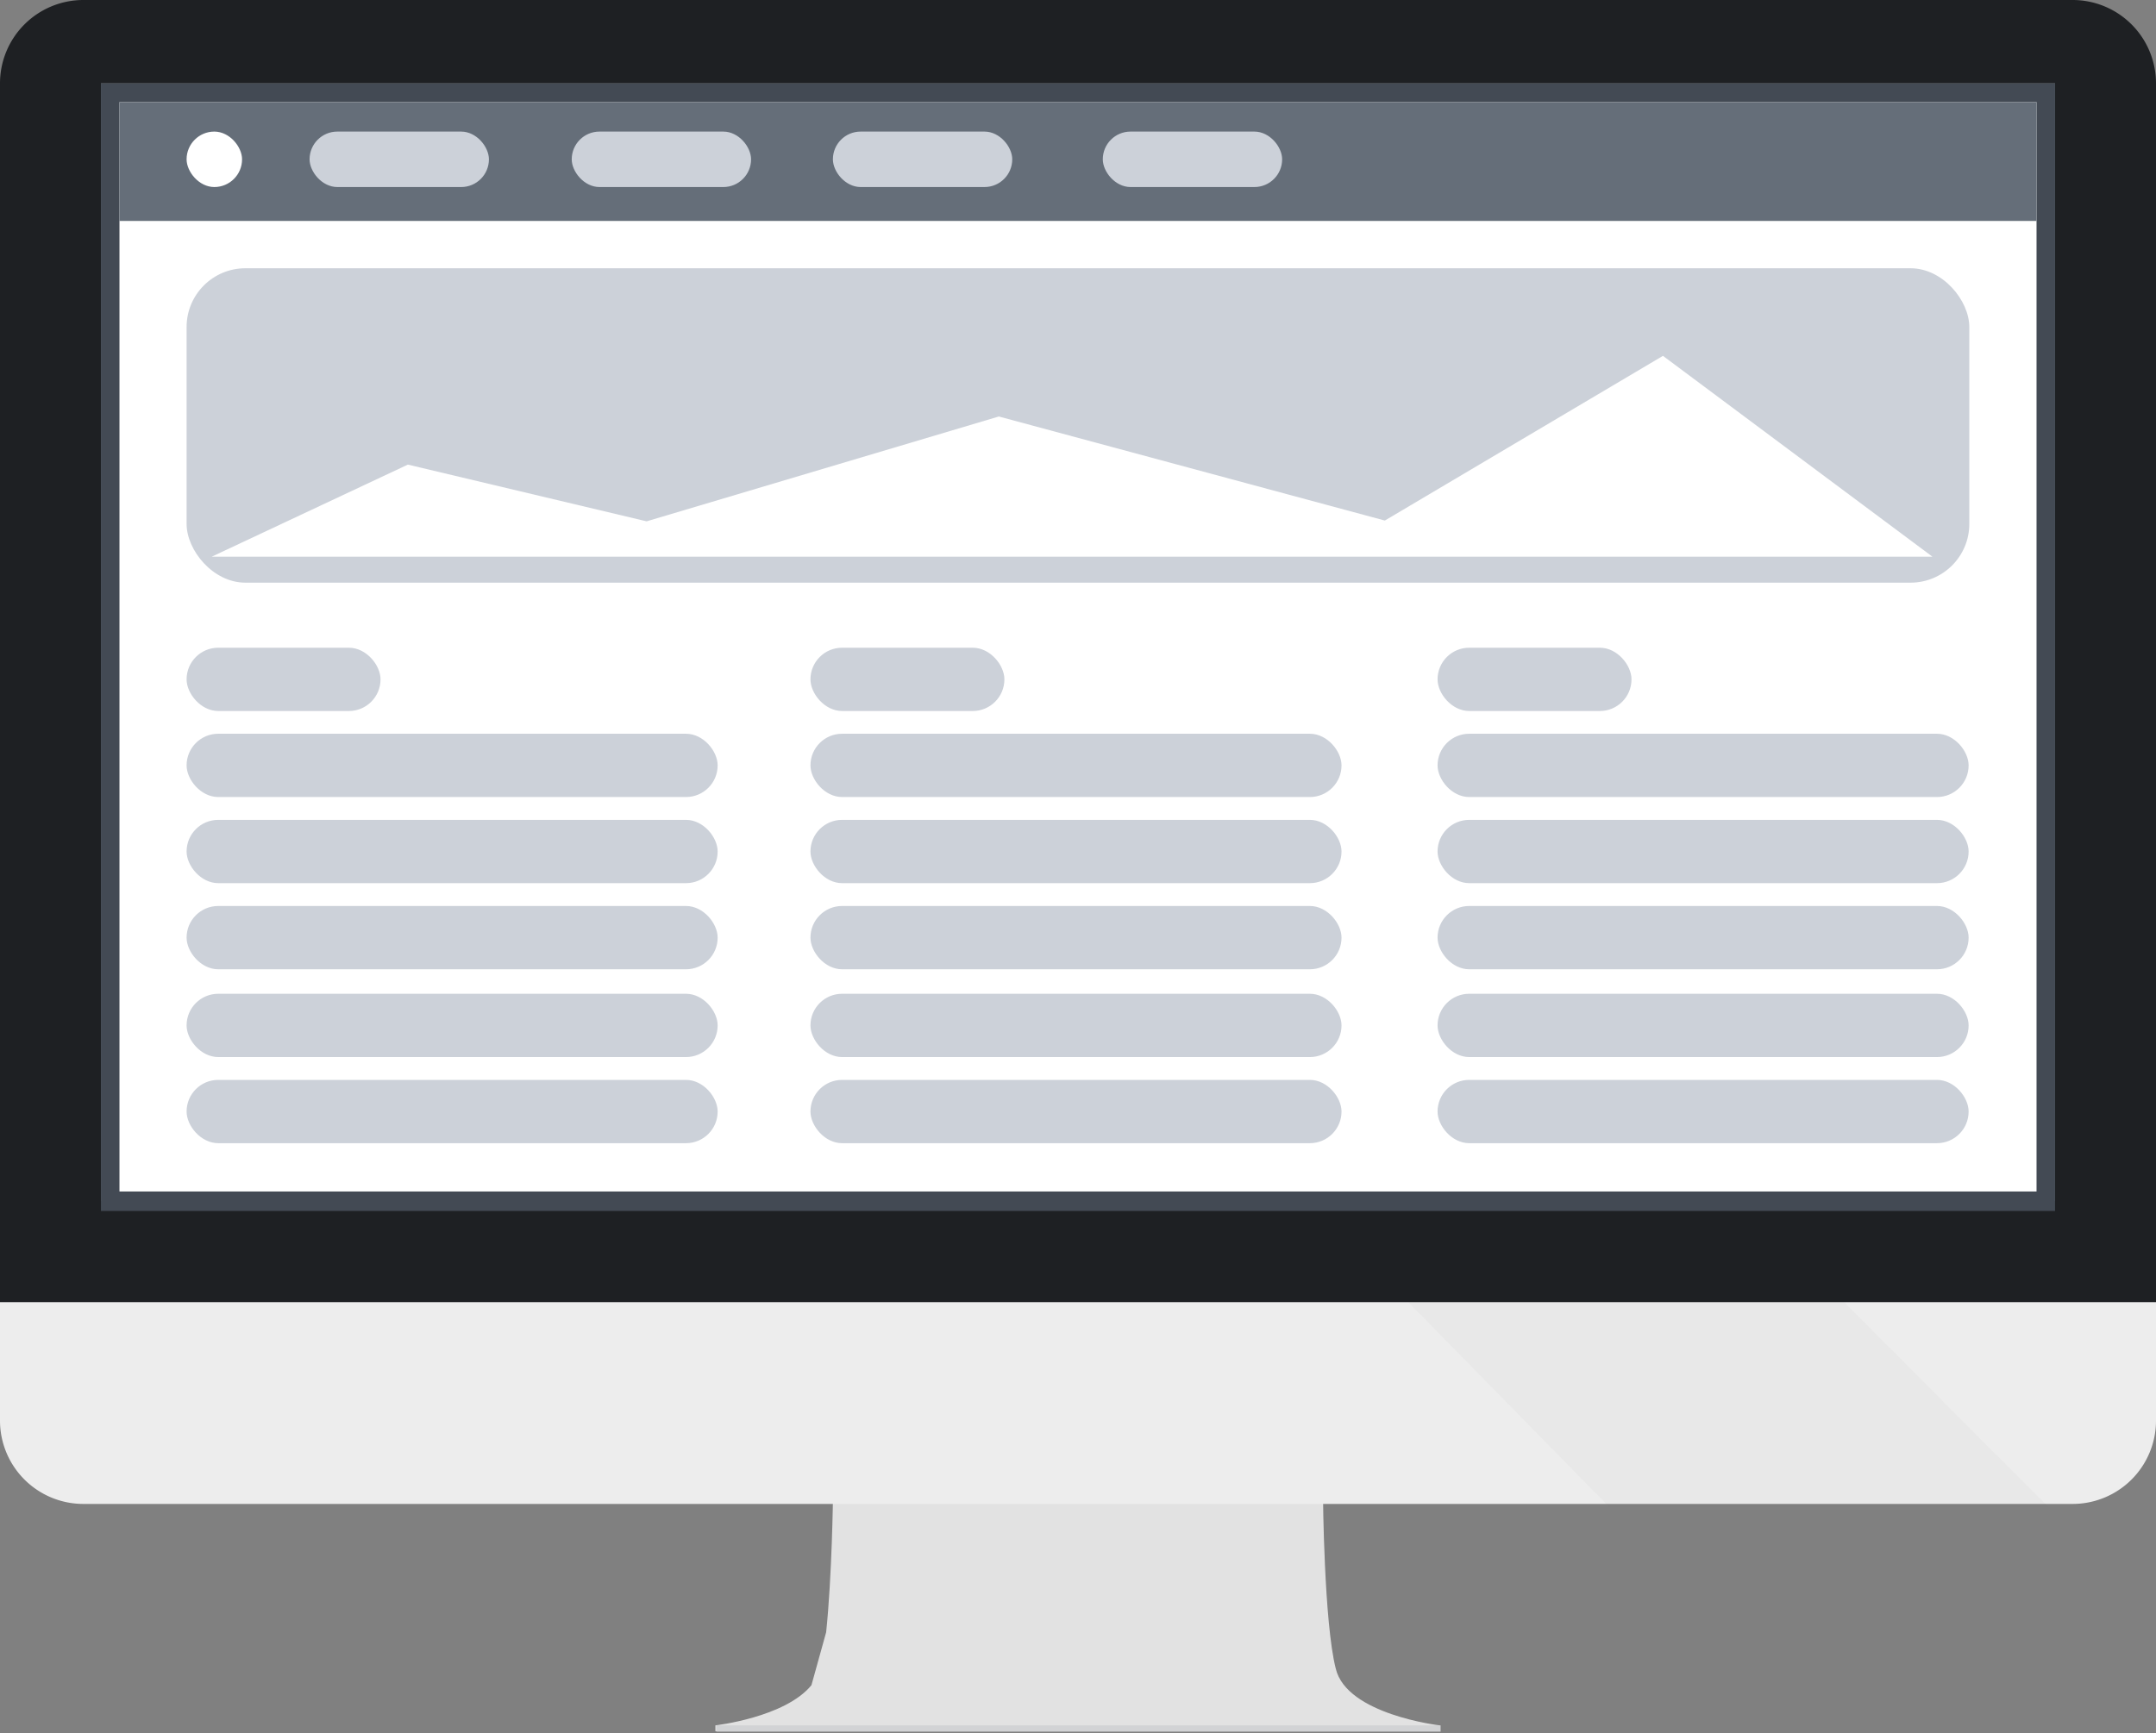<svg id="Layer_1" data-name="Layer 1" xmlns="http://www.w3.org/2000/svg" viewBox="0 0 220 176.9"><rect x="0" y="0" width="220" height="176.9" fill="#808080" stroke="none"/><defs><style>.cls-4{fill:none}.cls-5{fill:#656d78;opacity:.04;isolation:isolate}.cls-8{fill:#fff}.cls-9{fill:#ccd1d9}</style></defs><g id="Layer_1-2" data-name="Layer 1-2"><path d="M136.3 170.3c-1.2-4.7-1.3-17.6-1.3-17.6h-.2v-2.5H85.1v2.5H85s-.1 8.2-.7 13.9l-1.5 5.4c-2.7 3.3-9.8 4.1-9.8 4.1v.6h73.9v-.6s-9.5-1.1-10.6-5.8z" fill="#e2e2e2"/><path d="M0 132.9V145a8.51 8.51 0 0 0 8.5 8.5h203a8.51 8.51 0 0 0 8.5-8.5v-12.1z" fill="#ededed"/><path fill="#d2d3d5" d="M73.1 176.1H147v.64H73.1z"/><path class="cls-4" d="M10.9 10.5v110.3h121L23.7 10.5H10.9zM209 120.8V10.5H66.5l109.7 110.3H209z"/><path class="cls-5" d="M56.4.3H13.7l8 8.2h42.9L56.4.3zM164.2 153.8H209l-31.1-31.2h-44.3l30.6 31.2z"/><path d="M211.5 0H8.5A8.51 8.51 0 0 0 0 8.5v124.4h220V8.5a8.51 8.51 0 0 0-8.5-8.5zm-1.8 122.6H10.3V8.5h199.4z" fill="#1e2023"/><path d="M21.7 8.5H10.3v115.1h199.4V8.5zm185.3 3v109.4H12.9V11.5z" fill="#434a54"/></g><path class="cls-8" d="M12.19 10.42h195.62v111.19H12.19z"/><rect class="cls-9" x="19.04" y="66.11" width="19.79" height="6.46" rx="3.23" ry="3.23"/><rect class="cls-9" x="19.04" y="74.89" width="54.19" height="6.46" rx="3.23" ry="3.23"/><rect class="cls-9" x="19.04" y="83.68" width="54.19" height="6.46" rx="3.23" ry="3.23"/><rect class="cls-9" x="19.04" y="92.47" width="54.19" height="6.46" rx="3.23" ry="3.23"/><rect class="cls-9" x="19.04" y="101.43" width="54.19" height="6.46" rx="3.23" ry="3.23"/><rect class="cls-9" x="19.04" y="110.22" width="54.19" height="6.46" rx="3.23" ry="3.23"/><rect class="cls-9" x="82.7" y="66.11" width="19.79" height="6.46" rx="3.23" ry="3.23"/><rect class="cls-9" x="82.7" y="74.89" width="54.19" height="6.46" rx="3.23" ry="3.23"/><rect class="cls-9" x="82.7" y="83.68" width="54.19" height="6.46" rx="3.23" ry="3.23"/><rect class="cls-9" x="82.7" y="92.47" width="54.19" height="6.46" rx="3.23" ry="3.23"/><rect class="cls-9" x="82.7" y="101.43" width="54.19" height="6.46" rx="3.23" ry="3.23"/><rect class="cls-9" x="82.7" y="110.22" width="54.19" height="6.46" rx="3.23" ry="3.23"/><rect class="cls-9" x="146.69" y="66.11" width="19.79" height="6.46" rx="3.23" ry="3.23"/><rect class="cls-9" x="146.69" y="74.89" width="54.19" height="6.46" rx="3.23" ry="3.23"/><rect class="cls-9" x="146.69" y="83.68" width="54.19" height="6.46" rx="3.23" ry="3.23"/><rect class="cls-9" x="146.69" y="92.47" width="54.19" height="6.46" rx="3.23" ry="3.23"/><rect class="cls-9" x="146.69" y="101.43" width="54.19" height="6.46" rx="3.23" ry="3.23"/><rect class="cls-9" x="146.69" y="110.22" width="54.19" height="6.46" rx="3.23" ry="3.23"/><rect class="cls-9" x="19.04" y="27.38" width="181.91" height="32.09" rx="6" ry="6"/><path class="cls-8" d="M21.6 56.82h175.59l-27.5-20.5-28.38 16.81-39.39-10.62-35.94 10.7-24.36-5.79-20.02 9.4z"/><path fill="#656e79" d="M12.19 10.42h195.62v12.13H12.19z"/><rect class="cls-8" x="19.04" y="13.43" width="5.66" height="5.66" rx="2.83" ry="2.83"/><rect class="cls-9" x="31.59" y="13.43" width="18.3" height="5.66" rx="2.83" ry="2.83"/><rect class="cls-9" x="58.34" y="13.43" width="18.3" height="5.66" rx="2.83" ry="2.83"/><rect class="cls-9" x="84.99" y="13.43" width="18.3" height="5.66" rx="2.83" ry="2.83"/><rect class="cls-9" x="112.53" y="13.43" width="18.3" height="5.66" rx="2.83" ry="2.83"/></svg>
